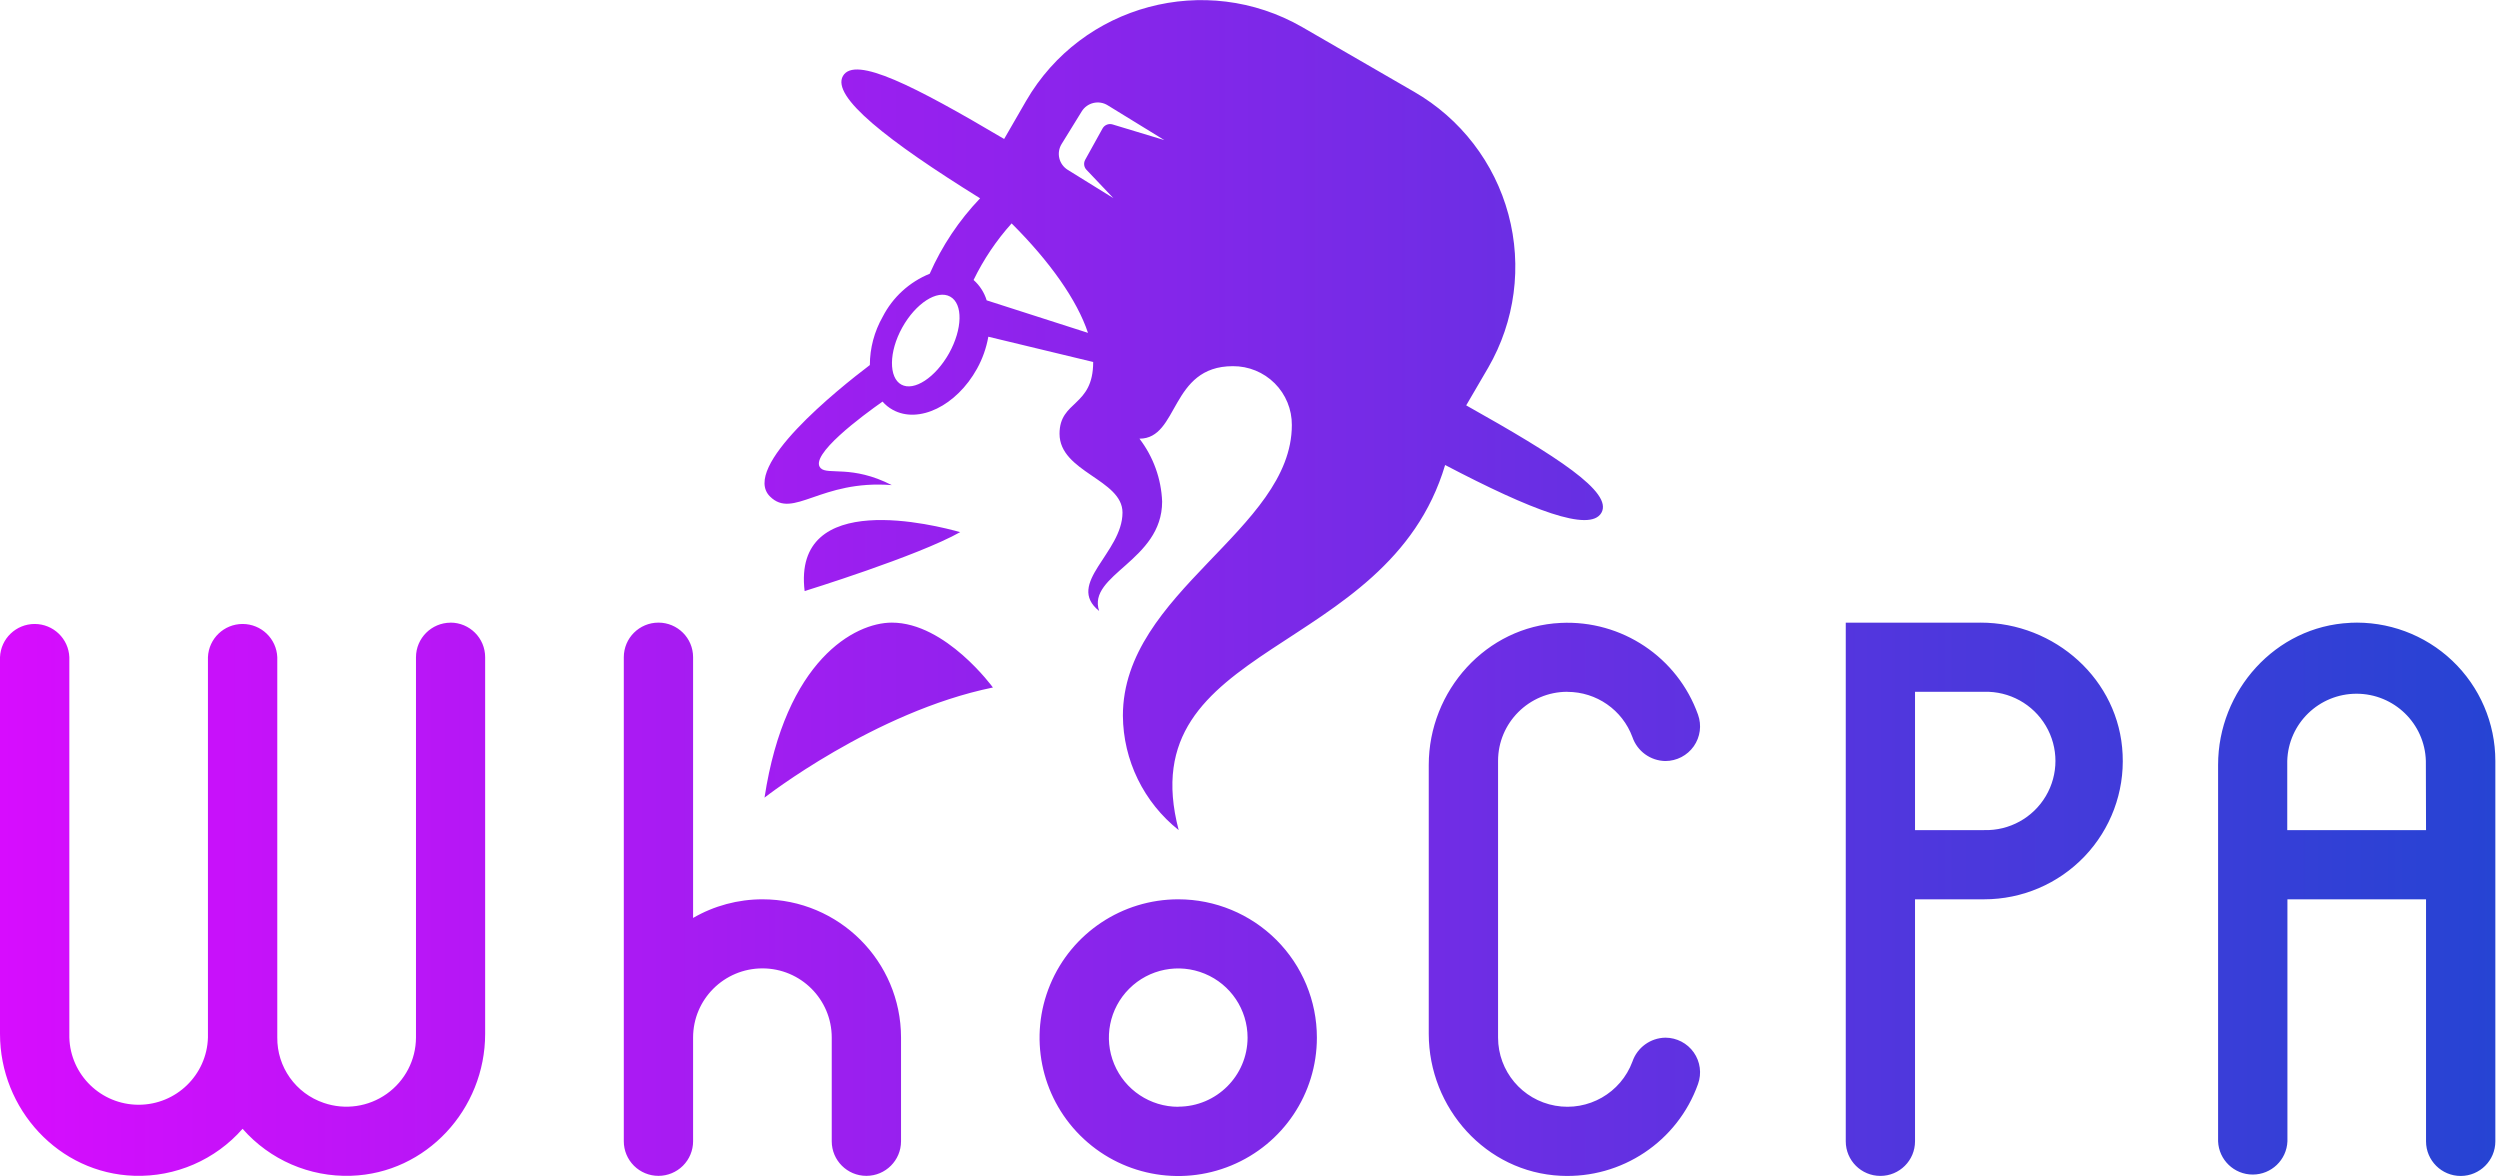 <?xml version="1.0" encoding="UTF-8"?>
<svg width="102px" height="48px" viewBox="0 0 102 48" version="1.1" xmlns="http://www.w3.org/2000/svg" xmlns:xlink="http://www.w3.org/1999/xlink">
    <!-- Generator: sketchtool 49.2 (51160) - http://www.bohemiancoding.com/sketch -->
    <title></title>
    <desc>Created with sketchtool.</desc>
    <defs>
        <linearGradient x1="-1.23487026e-15%" y1="49.99%" x2="99.993%" y2="49.99%" id="linearGradient-1">
            <stop stop-color="#D80CFE" offset="0%"></stop>
            <stop stop-color="#2544D3" offset="100%"></stop>
        </linearGradient>
    </defs>
    <g id="Page-1" stroke="none" stroke-width="1" fill="none" fill-rule="evenodd">
        <g id="01.Главная-светлый-вариант" transform="translate(-149, -39)" fill="url(#linearGradient-1)" fill-rule="nonzero">
            <g id="меню" transform="translate(149, 39)">
                <g id="logo">
                    <path d="M48.074,36.692 C45.786,36.691 43.722,38.066 42.846,40.175 C41.969,42.284 42.453,44.713 44.071,46.327 C45.688,47.942 48.122,48.426 50.236,47.552 C52.351,46.679 53.729,44.62 53.729,42.337 C53.73,40.84 53.134,39.404 52.074,38.346 C51.013,37.287 49.574,36.692 48.074,36.692 Z M48.074,45.157 C46.93,45.158 45.897,44.471 45.459,43.416 C45.02,42.361 45.262,41.146 46.072,40.339 C46.881,39.531 48.098,39.29 49.155,39.728 C50.213,40.165 50.901,41.195 50.901,42.337 C50.897,43.892 49.633,45.151 48.074,45.152 L48.074,45.157 Z M31.107,36.692 C30.113,36.692 29.137,36.954 28.278,37.452 L28.278,26.813 C28.278,26.034 27.645,25.403 26.865,25.403 C26.084,25.403 25.451,26.034 25.451,26.813 L25.451,46.565 C25.451,46.939 25.6,47.297 25.865,47.562 C26.13,47.826 26.49,47.975 26.865,47.975 C27.239,47.975 27.599,47.826 27.864,47.562 C28.129,47.297 28.278,46.939 28.278,46.565 L28.278,42.332 C28.278,40.774 29.544,39.51 31.107,39.51 C32.669,39.51 33.935,40.774 33.935,42.332 L33.935,46.565 C33.935,47.343 34.568,47.975 35.348,47.975 C36.129,47.975 36.762,47.343 36.762,46.565 L36.762,42.332 C36.76,39.217 34.229,36.692 31.107,36.692 Z M18.385,25.405 C17.605,25.407 16.974,26.037 16.972,26.815 L16.972,42.335 C16.968,43.247 16.524,44.101 15.778,44.63 C15.033,45.158 14.079,45.296 13.214,45 C12.066,44.613 11.299,43.534 11.313,42.325 L11.313,26.813 C11.282,26.056 10.658,25.458 9.898,25.458 C9.139,25.458 8.515,26.056 8.484,26.813 L8.484,42.332 C8.44,43.859 7.187,45.074 5.656,45.074 C4.126,45.074 2.872,43.859 2.829,42.332 L2.829,26.813 C2.798,26.056 2.174,25.458 1.414,25.458 C0.655,25.458 0.031,26.056 0,26.813 L0,42.182 C0,45.256 2.399,47.875 5.475,47.972 C7.162,48.027 8.785,47.323 9.897,46.055 C11.01,47.323 12.633,48.027 14.322,47.972 C17.398,47.875 19.794,45.254 19.794,42.182 L19.794,26.813 C19.794,26.034 19.161,25.403 18.381,25.403 L18.385,25.405 Z M63.95,28.228 C65.135,28.228 66.194,28.965 66.603,30.074 C66.8,30.649 67.337,31.04 67.947,31.05 C68.408,31.049 68.84,30.825 69.105,30.449 C69.37,30.072 69.435,29.591 69.279,29.158 C68.442,26.814 66.166,25.294 63.675,25.415 C60.633,25.558 58.293,28.184 58.293,31.209 L58.293,42.178 C58.293,45.215 60.633,47.829 63.675,47.972 C66.166,48.093 68.442,46.573 69.279,44.229 C69.435,43.796 69.37,43.315 69.105,42.938 C68.84,42.562 68.408,42.338 67.947,42.337 C67.337,42.347 66.8,42.738 66.603,43.313 C66.128,44.594 64.801,45.352 63.453,45.112 C62.105,44.872 61.123,43.703 61.121,42.337 L61.121,31.045 C61.121,29.49 62.384,28.228 63.943,28.225 L63.95,28.228 Z M95.882,25.412 C92.839,25.555 90.498,28.182 90.498,31.207 L90.498,46.567 C90.529,47.324 91.153,47.922 91.912,47.922 C92.672,47.922 93.296,47.324 93.327,46.567 L93.327,36.692 L98.982,36.692 L98.982,46.569 C98.983,47.348 99.616,47.979 100.397,47.979 C101.177,47.978 101.809,47.347 101.81,46.569 L101.81,31.045 C101.81,29.5 101.175,28.023 100.054,26.958 C98.932,25.893 97.422,25.334 95.875,25.41 L95.882,25.412 Z M98.982,33.87 L93.32,33.87 L93.32,31.045 C93.363,29.519 94.616,28.304 96.147,28.304 C97.678,28.304 98.931,29.519 98.975,31.045 L98.982,33.87 Z M80.809,25.405 L75.307,25.405 L75.307,46.567 C75.307,47.346 75.939,47.977 76.72,47.977 C77.5,47.977 78.133,47.346 78.133,46.567 L78.133,36.692 L80.952,36.692 C82.5,36.693 83.98,36.061 85.048,34.943 C86.116,33.825 86.678,32.32 86.603,30.778 C86.469,27.738 83.848,25.403 80.802,25.403 L80.809,25.405 Z M80.969,33.87 L78.133,33.87 L78.133,28.225 L80.952,28.225 C81.982,28.196 82.946,28.727 83.469,29.612 C83.993,30.497 83.993,31.596 83.469,32.481 C82.946,33.366 81.982,33.897 80.952,33.868 L80.969,33.87 Z M36.387,25.403 C34.872,25.403 32.048,26.928 31.192,32.543 C31.192,32.543 35.675,29.038 40.511,28.05 C40.511,28.05 38.589,25.403 36.387,25.403 Z M65.336,20.924 C65.821,20.084 63.522,18.616 59.821,16.539 L60.719,15 C61.814,13.108 62.111,10.859 61.544,8.748 C60.977,6.637 59.593,4.838 57.696,3.745 L53.13,1.105 C49.184,-1.162 44.143,0.186 41.864,4.119 L40.969,5.67 C37.312,3.508 34.879,2.259 34.393,3.099 C33.907,3.939 36.207,5.742 39.988,8.091 C39.129,8.99 38.433,10.032 37.932,11.169 C37.103,11.505 36.422,12.128 36.015,12.923 C35.672,13.524 35.491,14.203 35.49,14.894 C34.201,15.87 30.216,19.059 31.414,20.255 C32.365,21.203 33.47,19.562 36.385,19.793 C34.766,18.96 33.766,19.392 33.484,19.101 C32.975,18.591 35.21,16.945 36.008,16.385 C36.124,16.52 36.265,16.633 36.422,16.719 C37.483,17.308 39.024,16.558 39.861,15.046 C40.087,14.639 40.243,14.196 40.324,13.738 L44.602,14.769 C44.602,16.615 43.229,16.325 43.229,17.698 C43.229,19.26 45.798,19.56 45.798,20.912 C45.798,22.562 43.453,23.811 44.845,24.928 C44.346,23.442 47.415,22.885 47.415,20.465 C47.38,19.534 47.056,18.638 46.49,17.898 C48.109,17.898 47.727,14.94 50.299,14.94 C50.939,14.935 51.555,15.187 52.007,15.638 C52.46,16.09 52.712,16.704 52.707,17.342 C52.707,21.616 45.814,24.155 45.814,29.202 C45.827,31.02 46.664,32.735 48.09,33.868 C46.064,26.153 56.616,26.852 58.961,18.972 C62.47,20.811 64.866,21.734 65.336,20.924 Z M38.721,14.416 C38.163,15.408 37.294,15.974 36.776,15.692 C36.257,15.411 36.26,14.358 36.81,13.366 C37.361,12.374 38.237,11.808 38.767,12.102 C39.297,12.395 39.271,13.426 38.721,14.416 Z M40.256,12.254 C40.158,11.933 39.973,11.646 39.722,11.423 C40.129,10.585 40.651,9.808 41.274,9.115 C42.845,10.68 43.948,12.252 44.39,13.581 L40.256,12.254 Z M45.393,5.077 C45.235,5.029 45.065,5.097 44.984,5.241 L44.276,6.519 C44.202,6.653 44.223,6.82 44.33,6.93 L45.426,8.084 L43.564,6.93 C43.391,6.823 43.267,6.652 43.22,6.454 C43.173,6.257 43.207,6.048 43.314,5.875 L44.135,4.544 C44.242,4.371 44.414,4.248 44.612,4.201 C44.81,4.154 45.019,4.188 45.192,4.295 L47.505,5.716 L45.393,5.077 Z M32.83,24.115 C32.83,24.115 37.435,22.692 39.176,21.711 C38.21,21.441 32.316,19.906 32.83,24.125 L32.83,24.115 Z" id="Shape"></path>
                </g>
            </g>
        </g>
    </g>
</svg>